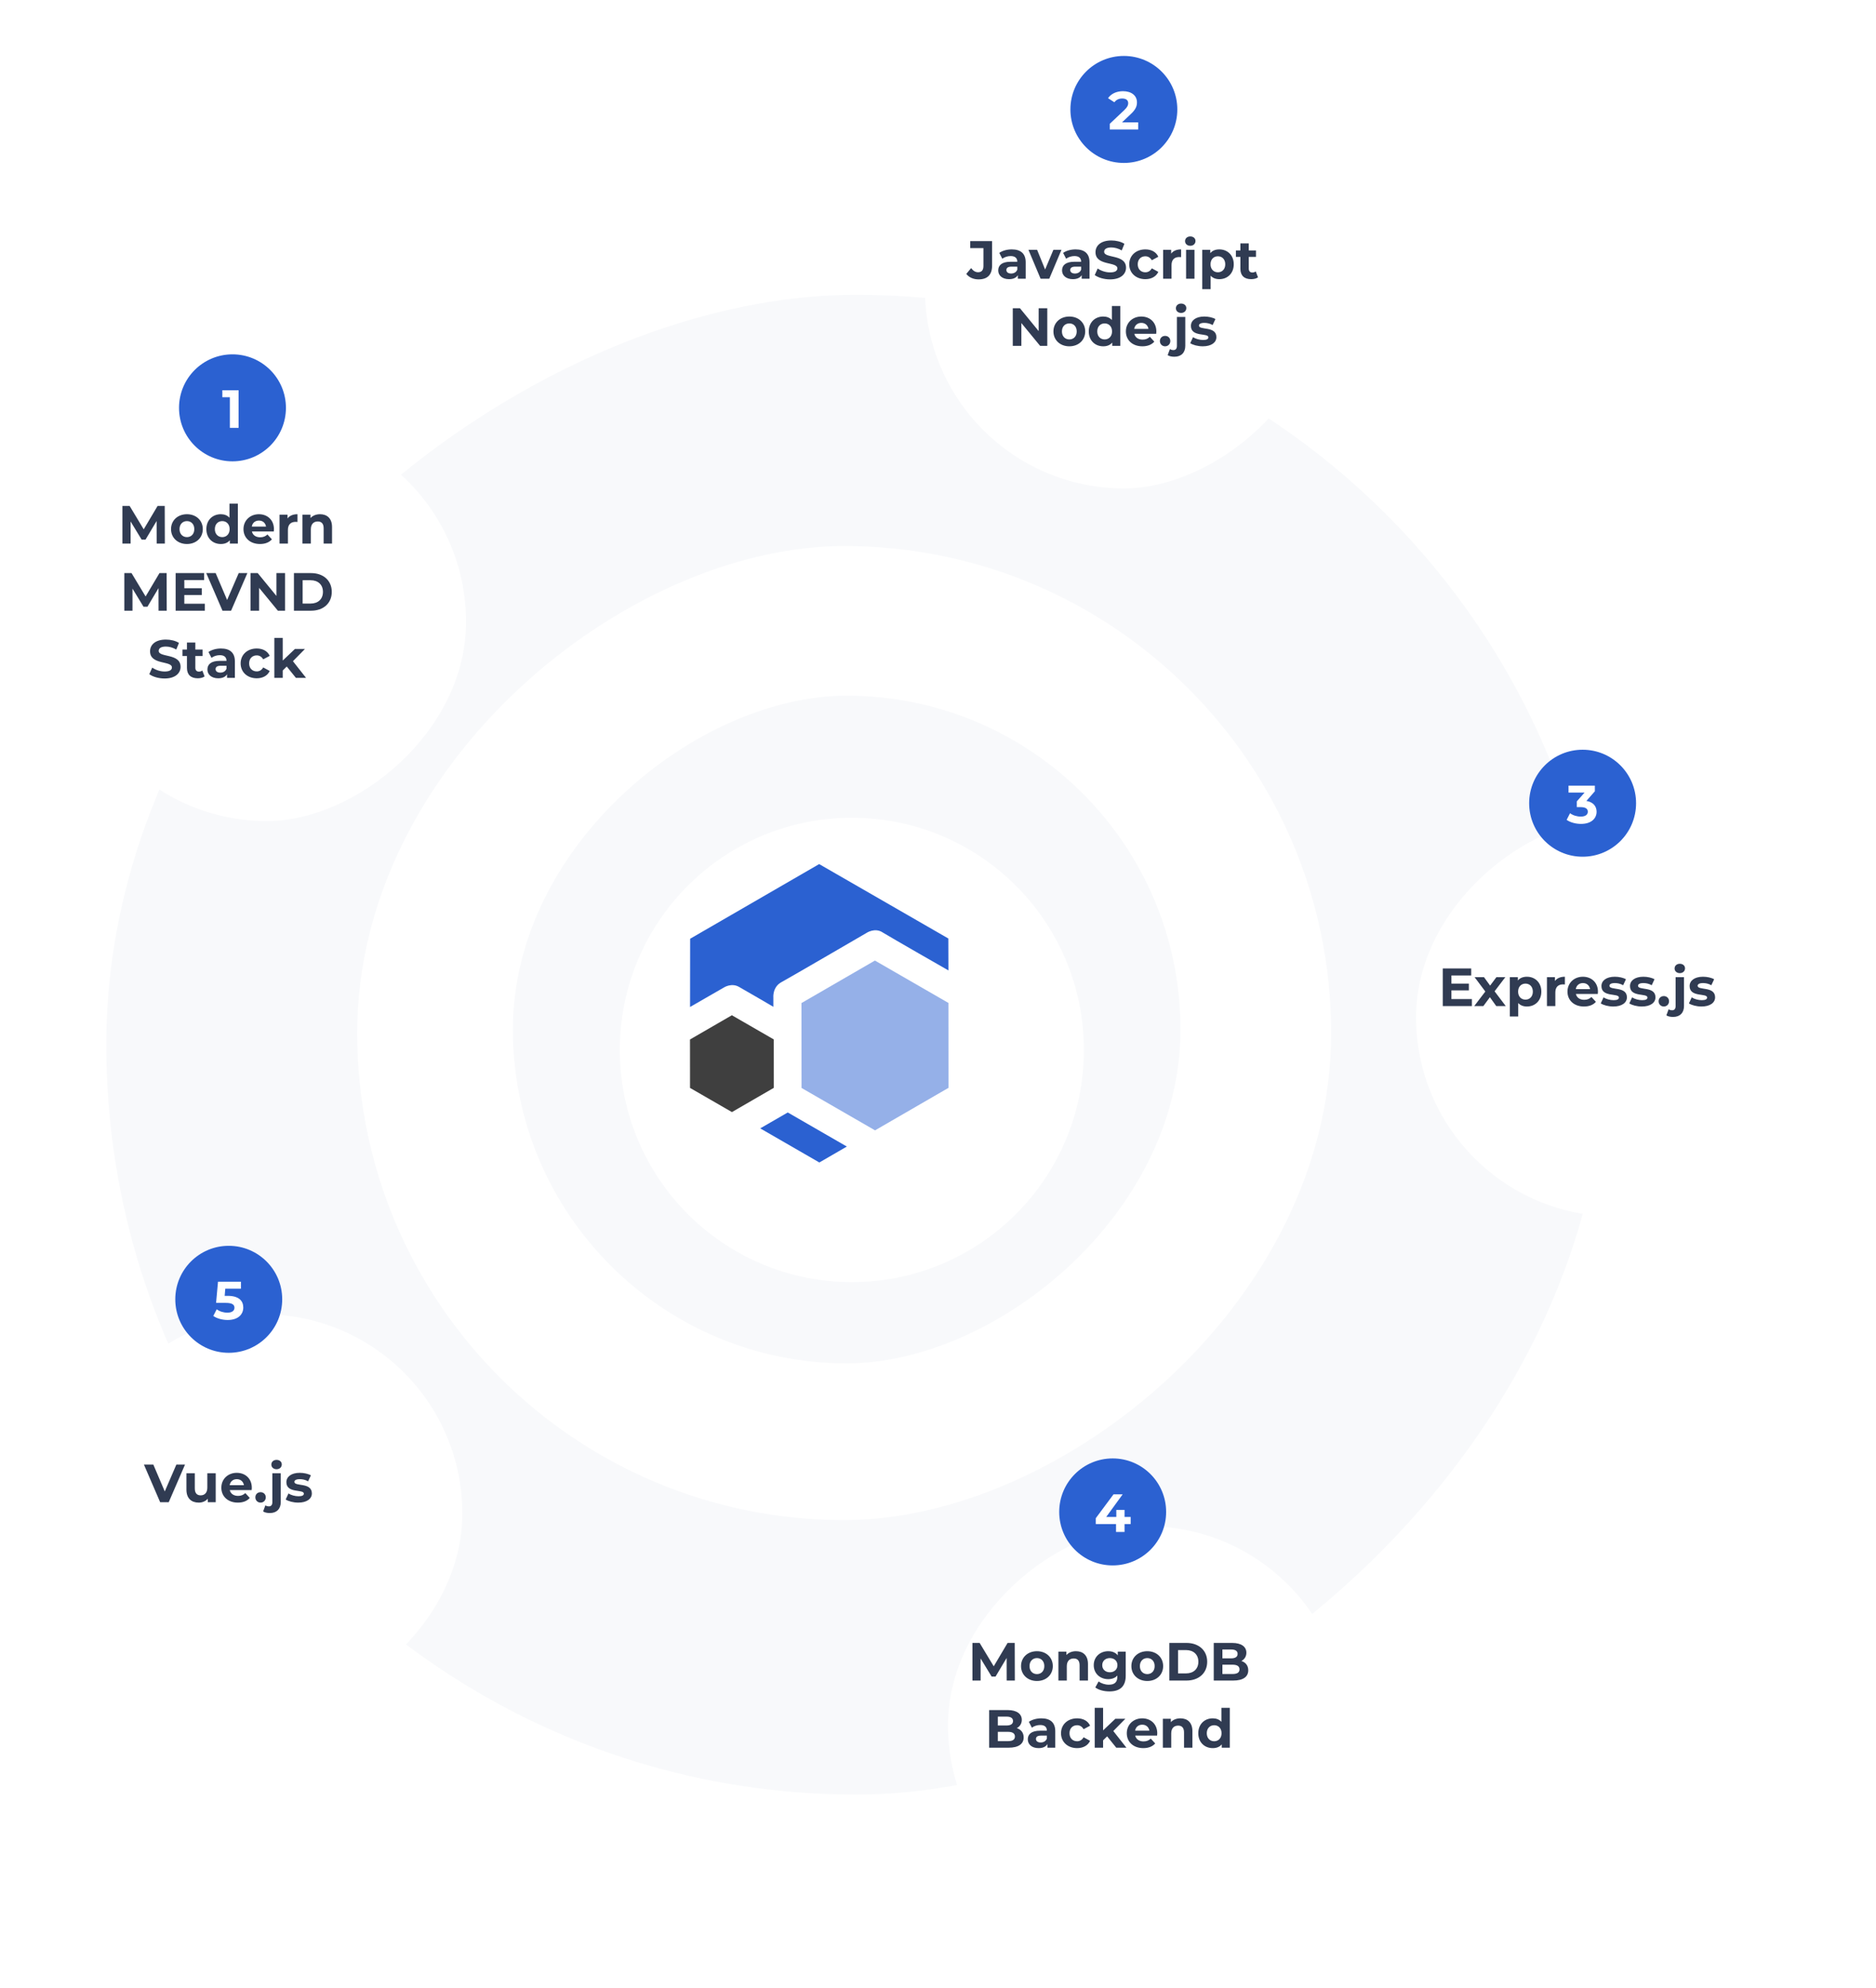<svg width="503" height="533" viewBox="0 0 503 533" fill="none" xmlns="http://www.w3.org/2000/svg">
<g filter="url(#filter0_d_1393_1445)">
<rect x="421.395" y="69.856" width="402.081" height="402.081" rx="201.04" transform="rotate(90 421.395 69.856)" fill="#F8F9FB"/>
</g>
<g filter="url(#filter1_d_1393_1445)">
<rect x="351.398" y="140.881" width="261.139" height="261.139" rx="130.569" transform="rotate(90 351.398 140.881)" fill="white"/>
</g>
<g filter="url(#filter2_d_1393_1445)">
<rect x="311" y="181" width="179" height="179" rx="89.5" transform="rotate(90 311 181)" fill="#F8F9FB"/>
</g>
<g filter="url(#filter3_d_1393_1445)">
<ellipse cx="219.22" cy="272.299" rx="62.212" ry="62.248" fill="white"/>
</g>
<path d="M207.479 291.648L196.249 298.147L185.01 291.665L185 278.684L196.23 272.186L207.469 278.668L207.479 291.648Z" fill="#3F3F3F"/>
<path d="M254.313 291.65L234.62 303.045L214.911 291.679L214.895 268.917L234.587 257.522L254.296 268.888L254.313 291.65Z" fill="#95B0E8"/>
<path d="M203.836 302.516L211.219 298.249L227.059 307.387L219.685 311.659L203.836 302.516Z" fill="#2B61D1"/>
<path d="M185.016 269.972L194.131 264.727C194.131 264.727 196.156 263.42 198.182 264.603C200.367 265.829 207.359 269.927 207.359 269.927L207.354 267.473C207.354 267.473 207.067 264.603 209.554 263.297C212.1 261.902 232.279 250.149 232.279 250.149C232.279 250.149 234.57 248.561 236.713 250.015C239.094 251.482 254.294 260.167 254.294 260.167L254.268 251.606L219.637 231.659L185.042 251.678L185.016 269.972Z" fill="#2B61D1"/>
<g filter="url(#filter4_d_1393_1445)">
<rect x="115.773" y="104.171" width="106.774" height="106.774" rx="53.387" transform="rotate(90 115.773 104.171)" fill="white"/>
</g>
<path d="M44.198 145.731H42.008L41.993 139.678L39.024 144.665H37.972L35.018 139.808V145.731H32.827V135.643H34.758L38.534 141.912L42.253 135.643H44.17L44.198 145.731ZM50.123 145.847C47.658 145.847 45.857 144.189 45.857 141.855C45.857 139.52 47.658 137.862 50.123 137.862C52.587 137.862 54.375 139.52 54.375 141.855C54.375 144.189 52.587 145.847 50.123 145.847ZM50.123 144.002C51.247 144.002 52.097 143.195 52.097 141.855C52.097 140.514 51.247 139.707 50.123 139.707C48.999 139.707 48.134 140.514 48.134 141.855C48.134 143.195 48.999 144.002 50.123 144.002ZM61.527 135.037H63.776V145.731H61.628V144.838C61.066 145.515 60.244 145.847 59.207 145.847C57.016 145.847 55.33 144.29 55.33 141.855C55.33 139.419 57.016 137.862 59.207 137.862C60.158 137.862 60.965 138.165 61.527 138.799V135.037ZM59.596 144.002C60.706 144.002 61.57 143.195 61.57 141.855C61.57 140.514 60.706 139.707 59.596 139.707C58.472 139.707 57.607 140.514 57.607 141.855C57.607 143.195 58.472 144.002 59.596 144.002ZM73.452 141.883C73.452 142.056 73.423 142.301 73.408 142.489H67.543C67.759 143.454 68.58 144.045 69.762 144.045C70.584 144.045 71.174 143.8 71.708 143.296L72.904 144.593C72.183 145.414 71.102 145.847 69.704 145.847C67.024 145.847 65.28 144.161 65.28 141.855C65.28 139.534 67.053 137.862 69.416 137.862C71.693 137.862 73.452 139.39 73.452 141.883ZM69.431 139.563C68.407 139.563 67.672 140.183 67.514 141.177H71.333C71.174 140.197 70.439 139.563 69.431 139.563ZM77.096 139.001C77.644 138.251 78.566 137.862 79.762 137.862V139.938C79.575 139.923 79.431 139.909 79.258 139.909C78.018 139.909 77.197 140.586 77.197 142.071V145.731H74.948V137.978H77.096V139.001ZM85.812 137.862C87.642 137.862 89.026 138.929 89.026 141.292V145.731H86.778V141.638C86.778 140.384 86.201 139.808 85.207 139.808C84.126 139.808 83.347 140.471 83.347 141.898V145.731H81.099V137.978H83.246V138.886C83.852 138.223 84.76 137.862 85.812 137.862ZM44.705 163.731H42.514L42.5 157.678L39.531 162.665H38.479L35.525 157.808V163.731H33.334V153.643H35.265L39.041 159.912L42.76 153.643H44.676L44.705 163.731ZM49.419 161.858H54.91V163.731H47.099V153.643H54.723V155.516H49.419V157.707H54.103V159.523H49.419V161.858ZM64.006 153.643H66.327L61.96 163.731H59.654L55.301 153.643H57.823L60.893 160.849L64.006 153.643ZM74.116 153.643H76.422V163.731H74.505L69.475 157.606V163.731H67.169V153.643H69.1L74.116 159.768V153.643ZM78.809 163.731V153.643H83.392C86.692 153.643 88.955 155.632 88.955 158.687C88.955 161.743 86.692 163.731 83.392 163.731H78.809ZM81.143 161.815H83.276C85.28 161.815 86.591 160.618 86.591 158.687C86.591 156.756 85.28 155.56 83.276 155.56H81.143V161.815ZM44.136 181.904C42.536 181.904 40.922 181.429 40.029 180.737L40.822 178.979C41.672 179.598 42.94 180.031 44.151 180.031C45.534 180.031 46.096 179.57 46.096 178.95C46.096 177.062 40.231 178.359 40.231 174.612C40.231 172.897 41.614 171.47 44.482 171.47C45.751 171.47 47.048 171.773 47.984 172.363L47.264 174.136C46.327 173.603 45.361 173.343 44.468 173.343C43.084 173.343 42.551 173.862 42.551 174.496C42.551 176.356 48.417 175.073 48.417 178.777C48.417 180.463 47.019 181.904 44.136 181.904ZM54.249 179.771L54.855 181.357C54.394 181.688 53.716 181.847 53.024 181.847C51.194 181.847 50.127 180.91 50.127 179.065V175.88H48.931V174.151H50.127V172.263H52.376V174.151H54.307V175.88H52.376V179.036C52.376 179.699 52.736 180.06 53.341 180.06C53.673 180.06 54.004 179.959 54.249 179.771ZM59.244 173.862C61.608 173.862 62.977 174.958 62.977 177.307V181.731H60.873V180.766C60.455 181.472 59.648 181.847 58.509 181.847C56.693 181.847 55.612 180.838 55.612 179.498C55.612 178.128 56.578 177.177 58.942 177.177H60.729C60.729 176.212 60.152 175.649 58.942 175.649C58.12 175.649 57.27 175.923 56.708 176.37L55.901 174.799C56.751 174.194 58.005 173.862 59.244 173.862ZM59.071 180.333C59.821 180.333 60.469 179.988 60.729 179.281V178.489H59.187C58.135 178.489 57.803 178.878 57.803 179.397C57.803 179.959 58.279 180.333 59.071 180.333ZM68.844 181.847C66.321 181.847 64.52 180.189 64.52 177.855C64.52 175.52 66.321 173.862 68.844 173.862C70.472 173.862 71.755 174.569 72.317 175.837L70.573 176.774C70.155 176.039 69.535 175.707 68.829 175.707C67.691 175.707 66.797 176.5 66.797 177.855C66.797 179.209 67.691 180.002 68.829 180.002C69.535 180.002 70.155 179.685 70.573 178.935L72.317 179.887C71.755 181.126 70.472 181.847 68.844 181.847ZM79.335 181.731L76.884 178.69L75.803 179.757V181.731H73.555V171.037H75.803V177.091L79.09 173.978H81.77L78.542 177.264L82.058 181.731H79.335Z" fill="#303B52"/>
<ellipse cx="62.333" cy="109.342" rx="14.333" ry="14.342" fill="#2B61D1"/>
<path d="M59.618 104.625H63.97V114.714H61.636V106.499H59.618V104.625Z" fill="white"/>
<g filter="url(#filter5_dd_1393_1445)">
<rect x="354.773" y="24.169" width="106.774" height="106.774" rx="53.387" transform="rotate(90 354.773 24.169)" fill="white"/>
</g>
<path d="M262.372 74.904C261.017 74.904 259.821 74.385 259.086 73.434L260.383 71.877C260.93 72.612 261.536 72.987 262.256 72.987C263.193 72.987 263.683 72.425 263.683 71.315V66.516H260.138V64.642H266.003V71.186C266.003 73.679 264.75 74.904 262.372 74.904ZM271.279 66.862C273.642 66.862 275.011 67.957 275.011 70.306V74.731H272.907V73.765C272.489 74.472 271.682 74.846 270.544 74.846C268.728 74.846 267.647 73.837 267.647 72.497C267.647 71.128 268.612 70.177 270.976 70.177H272.763C272.763 69.211 272.187 68.649 270.976 68.649C270.154 68.649 269.304 68.923 268.742 69.37L267.935 67.799C268.785 67.193 270.039 66.862 271.279 66.862ZM271.106 73.333C271.855 73.333 272.504 72.987 272.763 72.281V71.488H271.221C270.169 71.488 269.837 71.877 269.837 72.396C269.837 72.958 270.313 73.333 271.106 73.333ZM282.44 66.977H284.602L281.33 74.731H279.01L275.753 66.977H278.073L280.22 72.252L282.44 66.977ZM288.393 66.862C290.757 66.862 292.126 67.957 292.126 70.306V74.731H290.022V73.765C289.604 74.472 288.797 74.846 287.658 74.846C285.842 74.846 284.761 73.837 284.761 72.497C284.761 71.128 285.727 70.177 288.091 70.177H289.878C289.878 69.211 289.301 68.649 288.091 68.649C287.269 68.649 286.419 68.923 285.857 69.37L285.05 67.799C285.9 67.193 287.154 66.862 288.393 66.862ZM288.22 73.333C288.97 73.333 289.618 72.987 289.878 72.281V71.488H288.336C287.284 71.488 286.952 71.877 286.952 72.396C286.952 72.958 287.428 73.333 288.22 73.333ZM297.634 74.904C296.035 74.904 294.42 74.428 293.527 73.737L294.319 71.978C295.17 72.598 296.438 73.03 297.649 73.03C299.032 73.03 299.594 72.569 299.594 71.949C299.594 70.061 293.729 71.359 293.729 67.611C293.729 65.896 295.112 64.469 297.98 64.469C299.248 64.469 300.546 64.772 301.482 65.363L300.762 67.136C299.825 66.602 298.859 66.343 297.966 66.343C296.582 66.343 296.049 66.862 296.049 67.496C296.049 69.355 301.915 68.073 301.915 71.776C301.915 73.463 300.517 74.904 297.634 74.904ZM307.099 74.846C304.577 74.846 302.775 73.189 302.775 70.854C302.775 68.519 304.577 66.862 307.099 66.862C308.727 66.862 310.01 67.568 310.572 68.836L308.828 69.773C308.41 69.038 307.791 68.707 307.084 68.707C305.946 68.707 305.052 69.499 305.052 70.854C305.052 72.209 305.946 73.001 307.084 73.001C307.791 73.001 308.41 72.684 308.828 71.935L310.572 72.886C310.01 74.126 308.727 74.846 307.099 74.846ZM314.014 68C314.562 67.251 315.484 66.862 316.68 66.862V68.937C316.493 68.923 316.349 68.908 316.176 68.908C314.937 68.908 314.115 69.586 314.115 71.07V74.731H311.867V66.977H314.014V68ZM319.141 65.896C318.305 65.896 317.743 65.349 317.743 64.642C317.743 63.936 318.305 63.389 319.141 63.389C319.977 63.389 320.539 63.907 320.539 64.599C320.539 65.349 319.977 65.896 319.141 65.896ZM318.017 74.731V66.977H320.266V74.731H318.017ZM326.935 66.862C329.112 66.862 330.798 68.418 330.798 70.854C330.798 73.29 329.112 74.846 326.935 74.846C325.97 74.846 325.177 74.544 324.601 73.909V77.527H322.352V66.977H324.5V67.871C325.062 67.193 325.898 66.862 326.935 66.862ZM326.546 73.001C327.67 73.001 328.521 72.194 328.521 70.854C328.521 69.514 327.67 68.707 326.546 68.707C325.422 68.707 324.572 69.514 324.572 70.854C324.572 72.194 325.422 73.001 326.546 73.001ZM336.699 72.771L337.304 74.356C336.843 74.688 336.165 74.846 335.474 74.846C333.643 74.846 332.577 73.909 332.577 72.065V68.88H331.381V67.15H332.577V65.262H334.825V67.15H336.756V68.88H334.825V72.036C334.825 72.699 335.185 73.059 335.791 73.059C336.122 73.059 336.454 72.958 336.699 72.771ZM278.494 82.642H280.8V92.731H278.883L273.853 86.606V92.731H271.547V82.642H273.478L278.494 88.768V82.642ZM286.717 92.846C284.253 92.846 282.451 91.189 282.451 88.854C282.451 86.519 284.253 84.862 286.717 84.862C289.182 84.862 290.969 86.519 290.969 88.854C290.969 91.189 289.182 92.846 286.717 92.846ZM286.717 91.001C287.842 91.001 288.692 90.194 288.692 88.854C288.692 87.514 287.842 86.707 286.717 86.707C285.593 86.707 284.729 87.514 284.729 88.854C284.729 90.194 285.593 91.001 286.717 91.001ZM298.122 82.037H300.37V92.731H298.222V91.837C297.66 92.515 296.839 92.846 295.801 92.846C293.611 92.846 291.924 91.29 291.924 88.854C291.924 86.418 293.611 84.862 295.801 84.862C296.752 84.862 297.56 85.165 298.122 85.799V82.037ZM296.19 91.001C297.3 91.001 298.165 90.194 298.165 88.854C298.165 87.514 297.3 86.707 296.19 86.707C295.066 86.707 294.201 87.514 294.201 88.854C294.201 90.194 295.066 91.001 296.19 91.001ZM310.046 88.883C310.046 89.056 310.017 89.301 310.003 89.488H304.137C304.353 90.454 305.175 91.045 306.357 91.045C307.178 91.045 307.769 90.8 308.302 90.295L309.498 91.592C308.778 92.414 307.697 92.846 306.299 92.846C303.618 92.846 301.874 91.16 301.874 88.854C301.874 86.534 303.647 84.862 306.011 84.862C308.288 84.862 310.046 86.389 310.046 88.883ZM306.025 86.562C305.002 86.562 304.267 87.182 304.108 88.177H307.927C307.769 87.197 307.034 86.562 306.025 86.562ZM312.393 92.846C311.615 92.846 310.995 92.255 310.995 91.434C310.995 90.598 311.615 90.05 312.393 90.05C313.172 90.05 313.791 90.598 313.791 91.434C313.791 92.255 313.172 92.846 312.393 92.846ZM316.681 83.896C315.845 83.896 315.283 83.349 315.283 82.642C315.283 81.936 315.845 81.388 316.681 81.388C317.517 81.388 318.079 81.907 318.079 82.599C318.079 83.349 317.517 83.896 316.681 83.896ZM314.879 95.642C314.187 95.642 313.51 95.513 313.078 95.21L313.683 93.581C313.928 93.754 314.259 93.855 314.634 93.855C315.196 93.855 315.557 93.495 315.557 92.731V84.977H317.805V92.716C317.805 94.504 316.753 95.642 314.879 95.642ZM322.484 92.846C321.172 92.846 319.846 92.486 319.126 92.01L319.875 90.396C320.567 90.843 321.619 91.146 322.57 91.146C323.608 91.146 323.997 90.872 323.997 90.439C323.997 89.171 319.313 90.468 319.313 87.37C319.313 85.9 320.639 84.862 322.902 84.862C323.968 84.862 325.15 85.107 325.885 85.539L325.136 87.139C324.372 86.707 323.608 86.562 322.902 86.562C321.893 86.562 321.46 86.88 321.46 87.283C321.46 88.609 326.144 87.326 326.144 90.382C326.144 91.823 324.804 92.846 322.484 92.846Z" fill="#303B52"/>
<ellipse cx="301.333" cy="29.342" rx="14.333" ry="14.342" fill="#2B61D1"/>
<path d="M300.838 32.809H305.176V34.711H297.552V33.198L301.444 29.523C302.337 28.672 302.496 28.153 302.496 27.663C302.496 26.871 301.948 26.409 300.882 26.409C300.017 26.409 299.282 26.741 298.792 27.418L297.091 26.323C297.869 25.184 299.282 24.449 301.098 24.449C303.346 24.449 304.845 25.602 304.845 27.433C304.845 28.413 304.571 29.306 303.159 30.618L300.838 32.809Z" fill="white"/>
<g filter="url(#filter6_d_1393_1445)">
<rect x="351.773" y="399.994" width="106.774" height="106.774" rx="53.387" transform="rotate(90 351.773 399.994)" fill="white"/>
</g>
<path d="M272.106 450.554H269.915L269.901 444.501L266.932 449.487H265.88L262.925 444.63V450.554H260.735V440.465H262.666L266.442 446.734L270.16 440.465H272.077L272.106 450.554ZM278.03 450.669C275.566 450.669 273.764 449.012 273.764 446.677C273.764 444.342 275.566 442.685 278.03 442.685C280.495 442.685 282.282 444.342 282.282 446.677C282.282 449.012 280.495 450.669 278.03 450.669ZM278.03 448.824C279.155 448.824 280.005 448.017 280.005 446.677C280.005 445.336 279.155 444.529 278.03 444.529C276.906 444.529 276.042 445.336 276.042 446.677C276.042 448.017 276.906 448.824 278.03 448.824ZM288.498 442.685C290.328 442.685 291.712 443.751 291.712 446.115V450.554H289.463V446.461C289.463 445.207 288.887 444.63 287.892 444.63C286.812 444.63 286.033 445.293 286.033 446.72V450.554H283.785V442.8H285.932V443.708C286.538 443.045 287.446 442.685 288.498 442.685ZM299.7 442.8H301.833V449.257C301.833 452.139 300.276 453.465 297.48 453.465C296.01 453.465 294.584 453.105 293.676 452.398L294.569 450.784C295.232 451.318 296.313 451.663 297.308 451.663C298.893 451.663 299.585 450.943 299.585 449.545V449.213C298.994 449.862 298.143 450.179 297.135 450.179C294.987 450.179 293.258 448.695 293.258 446.432C293.258 444.169 294.987 442.685 297.135 442.685C298.216 442.685 299.109 443.045 299.7 443.794V442.8ZM297.581 448.334C298.763 448.334 299.613 447.57 299.613 446.432C299.613 445.293 298.763 444.529 297.581 444.529C296.4 444.529 295.535 445.293 295.535 446.432C295.535 447.57 296.4 448.334 297.581 448.334ZM307.615 450.669C305.151 450.669 303.349 449.012 303.349 446.677C303.349 444.342 305.151 442.685 307.615 442.685C310.08 442.685 311.867 444.342 311.867 446.677C311.867 449.012 310.08 450.669 307.615 450.669ZM307.615 448.824C308.739 448.824 309.59 448.017 309.59 446.677C309.59 445.336 308.739 444.529 307.615 444.529C306.491 444.529 305.626 445.336 305.626 446.677C305.626 448.017 306.491 448.824 307.615 448.824ZM313.528 450.554V440.465H318.111C321.412 440.465 323.674 442.454 323.674 445.509C323.674 448.565 321.412 450.554 318.111 450.554H313.528ZM315.863 448.637H317.996C319.999 448.637 321.311 447.441 321.311 445.509C321.311 443.578 319.999 442.382 317.996 442.382H315.863V448.637ZM332.843 445.308C333.967 445.668 334.688 446.533 334.688 447.801C334.688 449.545 333.304 450.554 330.652 450.554H325.435V440.465H330.364C332.886 440.465 334.183 441.517 334.183 443.088C334.183 444.097 333.665 444.875 332.843 445.308ZM330.076 442.223H327.756V444.601H330.076C331.215 444.601 331.834 444.198 331.834 443.405C331.834 442.613 331.215 442.223 330.076 442.223ZM330.48 448.795C331.69 448.795 332.339 448.421 332.339 447.556C332.339 446.706 331.69 446.302 330.48 446.302H327.756V448.795H330.48ZM272.625 463.308C273.749 463.668 274.47 464.533 274.47 465.801C274.47 467.545 273.086 468.554 270.435 468.554H265.217V458.465H270.146C272.668 458.465 273.966 459.517 273.966 461.088C273.966 462.097 273.447 462.875 272.625 463.308ZM269.858 460.223H267.538V462.601H269.858C270.997 462.601 271.616 462.198 271.616 461.405C271.616 460.613 270.997 460.223 269.858 460.223ZM270.262 466.795C271.472 466.795 272.121 466.421 272.121 465.556C272.121 464.706 271.472 464.302 270.262 464.302H267.538V466.795H270.262ZM279.207 460.685C281.57 460.685 282.939 461.78 282.939 464.129V468.554H280.835V467.588C280.417 468.294 279.61 468.669 278.472 468.669C276.656 468.669 275.575 467.66 275.575 466.32C275.575 464.951 276.54 463.999 278.904 463.999H280.691C280.691 463.034 280.115 462.472 278.904 462.472C278.082 462.472 277.232 462.746 276.67 463.192L275.863 461.621C276.713 461.016 277.967 460.685 279.207 460.685ZM279.034 467.156C279.783 467.156 280.432 466.81 280.691 466.104V465.311H279.149C278.097 465.311 277.765 465.7 277.765 466.219C277.765 466.781 278.241 467.156 279.034 467.156ZM288.806 468.669C286.284 468.669 284.482 467.012 284.482 464.677C284.482 462.342 286.284 460.685 288.806 460.685C290.434 460.685 291.717 461.391 292.279 462.659L290.535 463.596C290.117 462.861 289.498 462.529 288.791 462.529C287.653 462.529 286.759 463.322 286.759 464.677C286.759 466.032 287.653 466.824 288.791 466.824C289.498 466.824 290.117 466.507 290.535 465.758L292.279 466.709C291.717 467.948 290.434 468.669 288.806 468.669ZM299.297 468.554L296.847 465.513L295.766 466.579V468.554H293.517V457.86H295.766V463.913L299.052 460.8H301.733L298.504 464.086L302.021 468.554H299.297ZM310.289 464.706C310.289 464.879 310.261 465.124 310.246 465.311H304.38C304.597 466.277 305.418 466.867 306.6 466.867C307.421 466.867 308.012 466.622 308.545 466.118L309.742 467.415C309.021 468.237 307.94 468.669 306.542 468.669C303.861 468.669 302.118 466.983 302.118 464.677C302.118 462.356 303.89 460.685 306.254 460.685C308.531 460.685 310.289 462.212 310.289 464.706ZM306.268 462.385C305.245 462.385 304.51 463.005 304.351 463.999H308.171C308.012 463.019 307.277 462.385 306.268 462.385ZM316.499 460.685C318.329 460.685 319.713 461.751 319.713 464.115V468.554H317.465V464.461C317.465 463.207 316.888 462.63 315.894 462.63C314.813 462.63 314.035 463.293 314.035 464.72V468.554H311.786V460.8H313.934V461.708C314.539 461.045 315.447 460.685 316.499 460.685ZM327.485 457.86H329.733V468.554H327.586V467.66C327.024 468.338 326.202 468.669 325.165 468.669C322.974 468.669 321.288 467.112 321.288 464.677C321.288 462.241 322.974 460.685 325.165 460.685C326.116 460.685 326.923 460.987 327.485 461.621V457.86ZM325.554 466.824C326.664 466.824 327.528 466.017 327.528 464.677C327.528 463.336 326.664 462.529 325.554 462.529C324.43 462.529 323.565 463.336 323.565 464.677C323.565 466.017 324.43 466.824 325.554 466.824Z" fill="#303B52"/>
<ellipse cx="298.333" cy="405.342" rx="14.333" ry="14.342" fill="#2B61D1"/>
<path d="M303.159 406.694V408.596H301.516V410.715H299.239V408.596H293.806V407.025L298.562 400.626H301.012L296.602 406.694H299.311V404.806H301.516V406.694H303.159Z" fill="white"/>
<g filter="url(#filter7_d_1393_1445)">
<rect x="114.773" y="343.17" width="106.774" height="106.774" rx="53.387" transform="rotate(90 114.773 343.17)" fill="white"/>
</g>
<path d="M47.291 392.643H49.611L45.244 402.731H42.938L38.586 392.643H41.108L44.178 399.849L47.291 392.643ZM55.591 394.978H57.839V402.731H55.706V401.809C55.115 402.486 54.25 402.847 53.299 402.847C51.353 402.847 49.984 401.751 49.984 399.359V394.978H52.233V399.027C52.233 400.325 52.809 400.901 53.804 400.901C54.841 400.901 55.591 400.238 55.591 398.811V394.978ZM67.517 398.883C67.517 399.056 67.488 399.301 67.474 399.489H61.608C61.824 400.454 62.646 401.045 63.828 401.045C64.649 401.045 65.24 400.8 65.773 400.296L66.97 401.593C66.249 402.414 65.168 402.847 63.77 402.847C61.089 402.847 59.345 401.161 59.345 398.855C59.345 396.534 61.118 394.862 63.482 394.862C65.759 394.862 67.517 396.39 67.517 398.883ZM63.496 396.563C62.473 396.563 61.738 397.183 61.579 398.177H65.399C65.24 397.197 64.505 396.563 63.496 396.563ZM69.864 402.847C69.086 402.847 68.466 402.256 68.466 401.434C68.466 400.598 69.086 400.051 69.864 400.051C70.643 400.051 71.262 400.598 71.262 401.434C71.262 402.256 70.643 402.847 69.864 402.847ZM74.152 393.897C73.316 393.897 72.754 393.349 72.754 392.643C72.754 391.937 73.316 391.389 74.152 391.389C74.988 391.389 75.55 391.908 75.55 392.6C75.55 393.349 74.988 393.897 74.152 393.897ZM72.35 405.643C71.659 405.643 70.981 405.513 70.549 405.21L71.154 403.582C71.399 403.755 71.731 403.856 72.105 403.856C72.667 403.856 73.028 403.495 73.028 402.731V394.978H75.276V402.717C75.276 404.504 74.224 405.643 72.35 405.643ZM79.955 402.847C78.643 402.847 77.317 402.486 76.597 402.011L77.346 400.397C78.038 400.843 79.09 401.146 80.041 401.146C81.079 401.146 81.468 400.872 81.468 400.44C81.468 399.172 76.784 400.469 76.784 397.37C76.784 395.9 78.11 394.862 80.373 394.862C81.439 394.862 82.621 395.107 83.356 395.54L82.607 397.139C81.843 396.707 81.079 396.563 80.373 396.563C79.364 396.563 78.932 396.88 78.932 397.284C78.932 398.61 83.616 397.327 83.616 400.382C83.616 401.823 82.275 402.847 79.955 402.847Z" fill="#303B52"/>
<ellipse cx="61.333" cy="348.342" rx="14.333" ry="14.342" fill="#2B61D1"/>
<path d="M61.062 347.415C64.046 347.415 65.228 348.756 65.228 350.543C65.228 352.33 63.916 353.886 61.034 353.886C59.636 353.886 58.166 353.497 57.186 352.805L58.108 351.018C58.872 351.595 59.924 351.926 60.976 351.926C62.143 351.926 62.864 351.436 62.864 350.615C62.864 349.822 62.345 349.303 60.515 349.303H57.935L58.454 343.625H64.608V345.498H60.4L60.241 347.415H61.062Z" fill="white"/>
<g filter="url(#filter8_d_1393_1445)">
<rect x="477.277" y="210.171" width="106.774" height="106.774" rx="53.387" transform="rotate(90 477.277 210.171)" fill="white"/>
</g>
<path d="M389.159 267.856H394.65V269.729H386.839V259.641H394.463V261.514H389.159V263.705H393.843V265.521H389.159V267.856ZM403.731 269.729H401.18L399.479 267.351L397.721 269.729H395.271L398.254 265.824L395.372 261.976H397.894L399.537 264.238L401.223 261.976H403.616L400.733 265.766L403.731 269.729ZM409.406 261.86C411.582 261.86 413.268 263.417 413.268 265.853C413.268 268.288 411.582 269.845 409.406 269.845C408.44 269.845 407.647 269.542 407.071 268.908V272.525H404.823V261.976H406.97V262.869C407.532 262.192 408.368 261.86 409.406 261.86ZM409.016 268C410.141 268 410.991 267.193 410.991 265.853C410.991 264.512 410.141 263.705 409.016 263.705C407.892 263.705 407.042 264.512 407.042 265.853C407.042 267.193 407.892 268 409.016 268ZM416.921 262.999C417.468 262.249 418.391 261.86 419.587 261.86V263.936C419.4 263.921 419.255 263.907 419.082 263.907C417.843 263.907 417.022 264.584 417.022 266.069V269.729H414.773V261.976H416.921V262.999ZM428.449 265.881C428.449 266.054 428.42 266.299 428.405 266.487H422.54C422.756 267.452 423.577 268.043 424.759 268.043C425.581 268.043 426.172 267.798 426.705 267.294L427.901 268.591C427.18 269.412 426.099 269.845 424.701 269.845C422.021 269.845 420.277 268.159 420.277 265.853C420.277 263.532 422.05 261.86 424.413 261.86C426.69 261.86 428.449 263.388 428.449 265.881ZM424.428 263.561C423.404 263.561 422.669 264.181 422.511 265.175H426.33C426.172 264.195 425.437 263.561 424.428 263.561ZM432.554 269.845C431.243 269.845 429.917 269.484 429.196 269.009L429.946 267.395C430.637 267.841 431.689 268.144 432.641 268.144C433.678 268.144 434.067 267.87 434.067 267.438C434.067 266.17 429.383 267.467 429.383 264.368C429.383 262.898 430.709 261.86 432.972 261.86C434.039 261.86 435.22 262.105 435.955 262.538L435.206 264.138C434.442 263.705 433.678 263.561 432.972 263.561C431.963 263.561 431.531 263.878 431.531 264.282C431.531 265.608 436.215 264.325 436.215 267.38C436.215 268.822 434.875 269.845 432.554 269.845ZM440.211 269.845C438.899 269.845 437.573 269.484 436.853 269.009L437.602 267.395C438.294 267.841 439.346 268.144 440.297 268.144C441.335 268.144 441.724 267.87 441.724 267.438C441.724 266.17 437.04 267.467 437.04 264.368C437.04 262.898 438.366 261.86 440.629 261.86C441.695 261.86 442.877 262.105 443.612 262.538L442.863 264.138C442.099 263.705 441.335 263.561 440.629 263.561C439.62 263.561 439.187 263.878 439.187 264.282C439.187 265.608 443.871 264.325 443.871 267.38C443.871 268.822 442.531 269.845 440.211 269.845ZM446.109 269.845C445.331 269.845 444.711 269.254 444.711 268.432C444.711 267.596 445.331 267.049 446.109 267.049C446.887 267.049 447.507 267.596 447.507 268.432C447.507 269.254 446.887 269.845 446.109 269.845ZM450.396 260.895C449.561 260.895 448.998 260.347 448.998 259.641C448.998 258.935 449.561 258.387 450.396 258.387C451.232 258.387 451.794 258.906 451.794 259.598C451.794 260.347 451.232 260.895 450.396 260.895ZM448.595 272.641C447.903 272.641 447.226 272.511 446.793 272.208L447.399 270.58C447.644 270.753 447.975 270.854 448.35 270.854C448.912 270.854 449.272 270.493 449.272 269.729V261.976H451.521V269.715C451.521 271.502 450.468 272.641 448.595 272.641ZM456.199 269.845C454.888 269.845 453.562 269.484 452.841 269.009L453.591 267.395C454.283 267.841 455.335 268.144 456.286 268.144C457.324 268.144 457.713 267.87 457.713 267.438C457.713 266.17 453.029 267.467 453.029 264.368C453.029 262.898 454.355 261.86 456.617 261.86C457.684 261.86 458.866 262.105 459.601 262.538L458.851 264.138C458.087 263.705 457.324 263.561 456.617 263.561C455.608 263.561 455.176 263.878 455.176 264.282C455.176 265.608 459.86 264.325 459.86 267.38C459.86 268.822 458.52 269.845 456.199 269.845Z" fill="#303B52"/>
<ellipse cx="424.337" cy="215.342" rx="14.333" ry="14.342" fill="#2B61D1"/>
<path d="M425.345 214.732C427.161 215.021 428.084 216.145 428.084 217.629C428.084 219.33 426.772 220.886 423.904 220.886C422.492 220.886 421.036 220.497 420.056 219.805L420.964 218.018C421.728 218.595 422.794 218.926 423.846 218.926C425.014 218.926 425.734 218.451 425.734 217.629C425.734 216.865 425.172 216.39 423.846 216.39H422.78V214.848L424.855 212.498H420.56V210.625H427.622V212.138L425.345 214.732Z" fill="white"/>
<defs>
<filter id="filter0_d_1393_1445" x="11.965" y="62.508" width="435.146" height="435.145" filterUnits="userSpaceOnUse" color-interpolation-filters="sRGB">
<feFlood flood-opacity="0" result="BackgroundImageFix"/>
<feColorMatrix in="SourceAlpha" type="matrix" values="0 0 0 0 0 0 0 0 0 0 0 0 0 0 0 0 0 0 127 0" result="hardAlpha"/>
<feMorphology radius="1.225" operator="dilate" in="SourceAlpha" result="effect1_dropShadow_1393_1445"/>
<feOffset dx="9.184" dy="9.184"/>
<feGaussianBlur stdDeviation="7.654"/>
<feComposite in2="hardAlpha" operator="out"/>
<feColorMatrix type="matrix" values="0 0 0 0 0.169 0 0 0 0 0.38 0 0 0 0 0.82 0 0 0 0.1 0"/>
<feBlend mode="normal" in2="BackgroundImageFix" result="effect1_dropShadow_1393_1445"/>
<feBlend mode="normal" in="SourceGraphic" in2="effect1_dropShadow_1393_1445" result="shape"/>
</filter>
<filter id="filter1_d_1393_1445" x="85.845" y="136.469" width="280.997" height="280.995" filterUnits="userSpaceOnUse" color-interpolation-filters="sRGB">
<feFlood flood-opacity="0" result="BackgroundImageFix"/>
<feColorMatrix in="SourceAlpha" type="matrix" values="0 0 0 0 0 0 0 0 0 0 0 0 0 0 0 0 0 0 127 0" result="hardAlpha"/>
<feMorphology radius="0.735" operator="dilate" in="SourceAlpha" result="effect1_dropShadow_1393_1445"/>
<feOffset dx="5.516" dy="5.516"/>
<feGaussianBlur stdDeviation="4.596"/>
<feComposite in2="hardAlpha" operator="out"/>
<feColorMatrix type="matrix" values="0 0 0 0 0.169 0 0 0 0 0.38 0 0 0 0 0.82 0 0 0 0.1 0"/>
<feBlend mode="normal" in2="BackgroundImageFix" result="effect1_dropShadow_1393_1445"/>
<feBlend mode="normal" in="SourceGraphic" in2="effect1_dropShadow_1393_1445" result="shape"/>
</filter>
<filter id="filter2_d_1393_1445" x="127.587" y="176.587" width="198.857" height="198.857" filterUnits="userSpaceOnUse" color-interpolation-filters="sRGB">
<feFlood flood-opacity="0" result="BackgroundImageFix"/>
<feColorMatrix in="SourceAlpha" type="matrix" values="0 0 0 0 0 0 0 0 0 0 0 0 0 0 0 0 0 0 127 0" result="hardAlpha"/>
<feMorphology radius="0.735" operator="dilate" in="SourceAlpha" result="effect1_dropShadow_1393_1445"/>
<feOffset dx="5.516" dy="5.516"/>
<feGaussianBlur stdDeviation="4.596"/>
<feComposite in2="hardAlpha" operator="out"/>
<feColorMatrix type="matrix" values="0 0 0 0 0.169 0 0 0 0 0.38 0 0 0 0 0.82 0 0 0 0.1 0"/>
<feBlend mode="normal" in2="BackgroundImageFix" result="effect1_dropShadow_1393_1445"/>
<feBlend mode="normal" in="SourceGraphic" in2="effect1_dropShadow_1393_1445" result="shape"/>
</filter>
<filter id="filter3_d_1393_1445" x="149.66" y="202.703" width="157.49" height="157.561" filterUnits="userSpaceOnUse" color-interpolation-filters="sRGB">
<feFlood flood-opacity="0" result="BackgroundImageFix"/>
<feColorMatrix in="SourceAlpha" type="matrix" values="0 0 0 0 0 0 0 0 0 0 0 0 0 0 0 0 0 0 127 0" result="hardAlpha"/>
<feMorphology radius="1.225" operator="dilate" in="SourceAlpha" result="effect1_dropShadow_1393_1445"/>
<feOffset dx="9.184" dy="9.184"/>
<feGaussianBlur stdDeviation="7.654"/>
<feComposite in2="hardAlpha" operator="out"/>
<feColorMatrix type="matrix" values="0 0 0 0 0.169 0 0 0 0 0.38 0 0 0 0 0.82 0 0 0 0.1 0"/>
<feBlend mode="normal" in2="BackgroundImageFix" result="effect1_dropShadow_1393_1445"/>
<feBlend mode="normal" in="SourceGraphic" in2="effect1_dropShadow_1393_1445" result="shape"/>
</filter>
<filter id="filter4_d_1393_1445" x="1.652" y="96.824" width="139.837" height="139.838" filterUnits="userSpaceOnUse" color-interpolation-filters="sRGB">
<feFlood flood-opacity="0" result="BackgroundImageFix"/>
<feColorMatrix in="SourceAlpha" type="matrix" values="0 0 0 0 0 0 0 0 0 0 0 0 0 0 0 0 0 0 127 0" result="hardAlpha"/>
<feMorphology radius="1.225" operator="dilate" in="SourceAlpha" result="effect1_dropShadow_1393_1445"/>
<feOffset dx="9.184" dy="9.184"/>
<feGaussianBlur stdDeviation="7.654"/>
<feComposite in2="hardAlpha" operator="out"/>
<feColorMatrix type="matrix" values="0 0 0 0 0.169 0 0 0 0 0.38 0 0 0 0 0.82 0 0 0 0.1 0"/>
<feBlend mode="normal" in2="BackgroundImageFix" result="effect1_dropShadow_1393_1445"/>
<feBlend mode="normal" in="SourceGraphic" in2="effect1_dropShadow_1393_1445" result="shape"/>
</filter>
<filter id="filter5_dd_1393_1445" x="223.978" y="0.147" width="155.418" height="155.418" filterUnits="userSpaceOnUse" color-interpolation-filters="sRGB">
<feFlood flood-opacity="0" result="BackgroundImageFix"/>
<feColorMatrix in="SourceAlpha" type="matrix" values="0 0 0 0 0 0 0 0 0 0 0 0 0 0 0 0 0 0 127 0" result="hardAlpha"/>
<feOffset dx="7.207" dy="7.207"/>
<feGaussianBlur stdDeviation="8.708"/>
<feComposite in2="hardAlpha" operator="out"/>
<feColorMatrix type="matrix" values="0 0 0 0 0.816 0 0 0 0 0.827 0 0 0 0 0.843 0 0 0 1 0"/>
<feBlend mode="normal" in2="BackgroundImageFix" result="effect1_dropShadow_1393_1445"/>
<feColorMatrix in="SourceAlpha" type="matrix" values="0 0 0 0 0 0 0 0 0 0 0 0 0 0 0 0 0 0 127 0" result="hardAlpha"/>
<feOffset dx="-7.207" dy="-7.207"/>
<feGaussianBlur stdDeviation="8.408"/>
<feComposite in2="hardAlpha" operator="out"/>
<feColorMatrix type="matrix" values="0 0 0 0 1 0 0 0 0 1 0 0 0 0 1 0 0 0 1 0"/>
<feBlend mode="normal" in2="effect1_dropShadow_1393_1445" result="effect2_dropShadow_1393_1445"/>
<feBlend mode="normal" in="SourceGraphic" in2="effect2_dropShadow_1393_1445" result="shape"/>
</filter>
<filter id="filter6_d_1393_1445" x="237.652" y="392.646" width="139.837" height="139.838" filterUnits="userSpaceOnUse" color-interpolation-filters="sRGB">
<feFlood flood-opacity="0" result="BackgroundImageFix"/>
<feColorMatrix in="SourceAlpha" type="matrix" values="0 0 0 0 0 0 0 0 0 0 0 0 0 0 0 0 0 0 127 0" result="hardAlpha"/>
<feMorphology radius="1.225" operator="dilate" in="SourceAlpha" result="effect1_dropShadow_1393_1445"/>
<feOffset dx="9.184" dy="9.184"/>
<feGaussianBlur stdDeviation="7.654"/>
<feComposite in2="hardAlpha" operator="out"/>
<feColorMatrix type="matrix" values="0 0 0 0 0.169 0 0 0 0 0.38 0 0 0 0 0.82 0 0 0 0.1 0"/>
<feBlend mode="normal" in2="BackgroundImageFix" result="effect1_dropShadow_1393_1445"/>
<feBlend mode="normal" in="SourceGraphic" in2="effect1_dropShadow_1393_1445" result="shape"/>
</filter>
<filter id="filter7_d_1393_1445" x="0.652" y="335.823" width="139.837" height="139.838" filterUnits="userSpaceOnUse" color-interpolation-filters="sRGB">
<feFlood flood-opacity="0" result="BackgroundImageFix"/>
<feColorMatrix in="SourceAlpha" type="matrix" values="0 0 0 0 0 0 0 0 0 0 0 0 0 0 0 0 0 0 127 0" result="hardAlpha"/>
<feMorphology radius="1.225" operator="dilate" in="SourceAlpha" result="effect1_dropShadow_1393_1445"/>
<feOffset dx="9.184" dy="9.184"/>
<feGaussianBlur stdDeviation="7.654"/>
<feComposite in2="hardAlpha" operator="out"/>
<feColorMatrix type="matrix" values="0 0 0 0 0.169 0 0 0 0 0.38 0 0 0 0 0.82 0 0 0 0.1 0"/>
<feBlend mode="normal" in2="BackgroundImageFix" result="effect1_dropShadow_1393_1445"/>
<feBlend mode="normal" in="SourceGraphic" in2="effect1_dropShadow_1393_1445" result="shape"/>
</filter>
<filter id="filter8_d_1393_1445" x="363.156" y="202.823" width="139.837" height="139.838" filterUnits="userSpaceOnUse" color-interpolation-filters="sRGB">
<feFlood flood-opacity="0" result="BackgroundImageFix"/>
<feColorMatrix in="SourceAlpha" type="matrix" values="0 0 0 0 0 0 0 0 0 0 0 0 0 0 0 0 0 0 127 0" result="hardAlpha"/>
<feMorphology radius="1.225" operator="dilate" in="SourceAlpha" result="effect1_dropShadow_1393_1445"/>
<feOffset dx="9.184" dy="9.184"/>
<feGaussianBlur stdDeviation="7.654"/>
<feComposite in2="hardAlpha" operator="out"/>
<feColorMatrix type="matrix" values="0 0 0 0 0.169 0 0 0 0 0.38 0 0 0 0 0.82 0 0 0 0.1 0"/>
<feBlend mode="normal" in2="BackgroundImageFix" result="effect1_dropShadow_1393_1445"/>
<feBlend mode="normal" in="SourceGraphic" in2="effect1_dropShadow_1393_1445" result="shape"/>
</filter>
</defs>
</svg>
